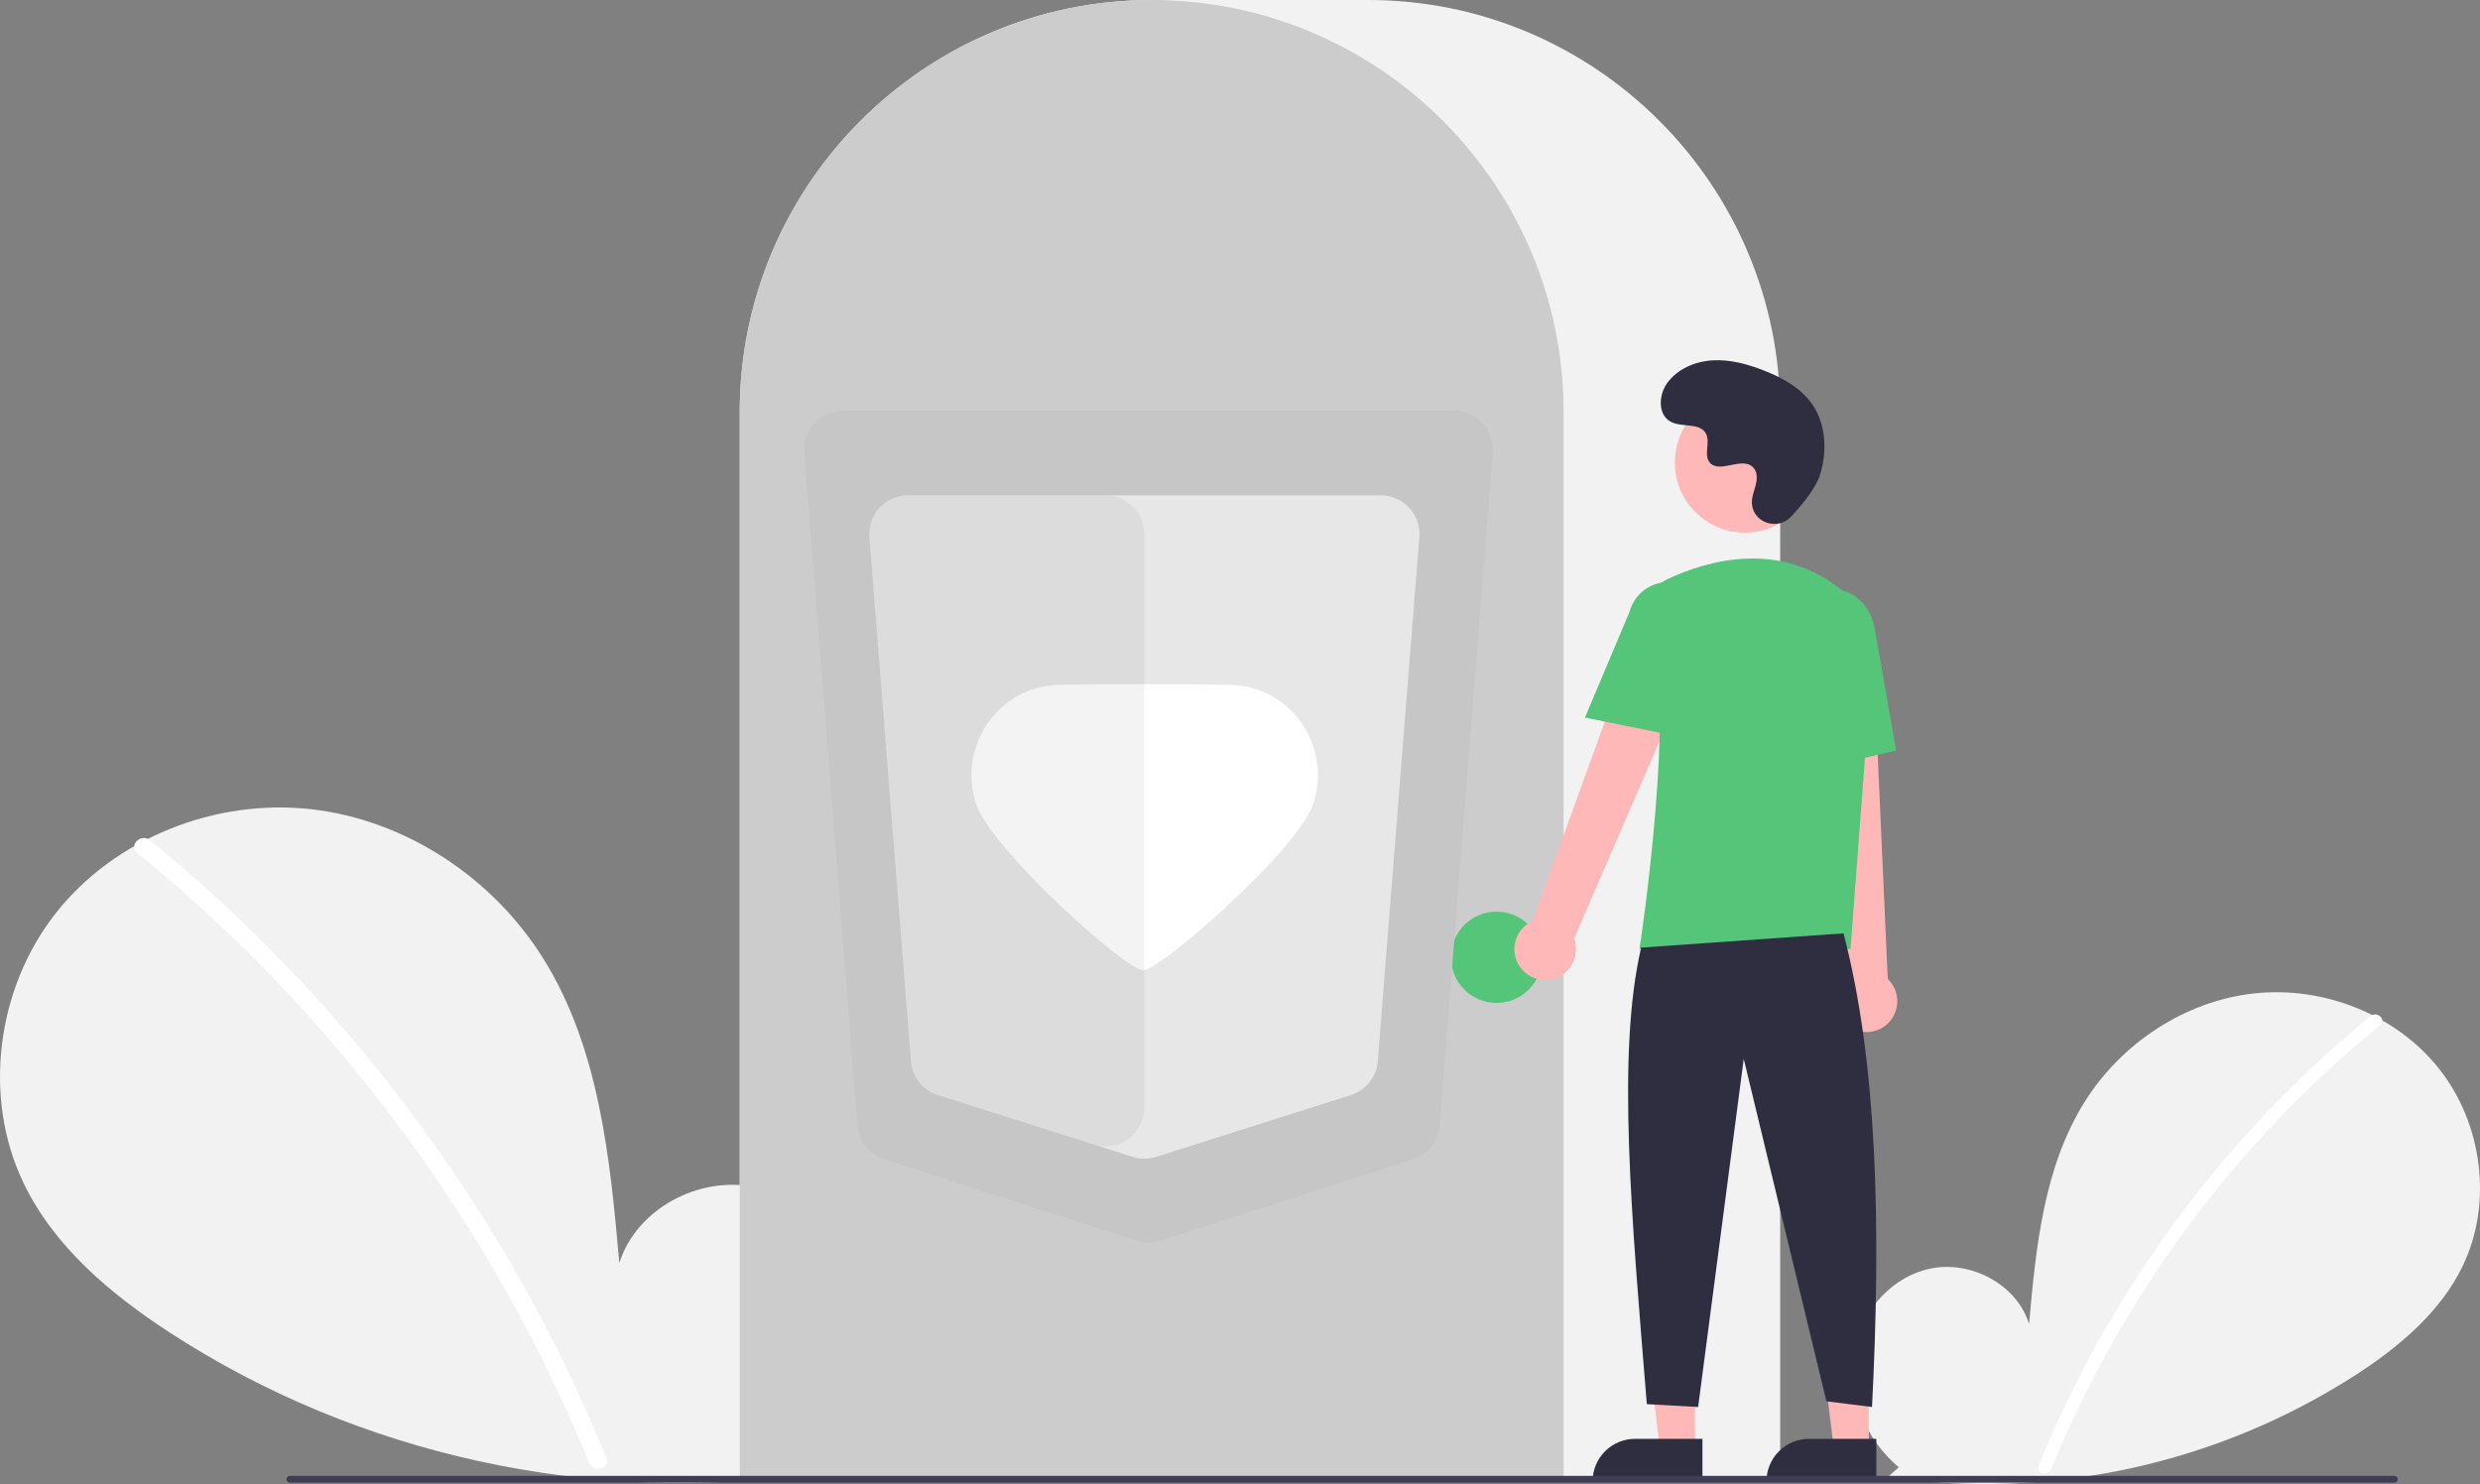 <svg width="640" height="383" viewBox="0 0 640 383" fill="none" xmlns="http://www.w3.org/2000/svg">
<rect x="0" y="0" width="640" height="383" fill="#808080" stroke="none"/>
<g clip-path="url(#clip0)">
<path d="M489.999 378.669C481.805 371.739 476.828 360.791 478.134 350.133C479.439 339.475 487.523 329.677 498.009 327.414C508.495 325.151 520.449 331.416 523.634 341.669C525.387 321.901 527.407 301.305 537.907 284.47C547.414 269.227 563.881 258.32 581.727 256.369C599.574 254.418 618.364 261.787 629.494 275.887C640.624 289.986 643.349 310.484 635.554 326.672C629.812 338.597 619.232 347.471 608.147 354.691C572.327 377.824 529.367 387.232 487.169 381.182L489.999 378.669Z" fill="#F2F2F2"/>
<path d="M611.846 262.196C597.12 274.202 583.611 287.629 571.514 302.284C552.582 325.141 537.261 350.767 526.087 378.27C525.269 380.277 528.524 381.15 529.333 379.166C547.616 334.467 576.804 295.07 614.226 264.578C615.906 263.209 613.512 260.837 611.846 262.196Z" fill="white"/>
<path d="M206.026 376.786C217.28 367.267 224.116 352.23 222.324 337.592C220.531 322.953 209.427 309.496 195.025 306.387C180.622 303.279 164.203 311.884 159.829 325.967C157.421 298.815 154.647 270.526 140.225 247.404C127.167 226.468 104.55 211.487 80.038 208.807C55.526 206.127 29.718 216.249 14.43 235.615C-0.857 254.981 -4.6 283.134 6.107 305.368C13.994 321.746 28.525 333.936 43.75 343.852C92.324 375.489 152.579 388.684 209.913 380.238" fill="#F2F2F2"/>
<path d="M38.67 216.81C58.895 233.3 77.45 251.743 94.066 271.871C110.684 291.979 125.315 313.653 137.752 336.589C144.704 349.455 150.949 362.691 156.46 376.238C157.583 378.994 153.112 380.194 152.001 377.468C142.241 353.585 130.166 330.716 115.949 309.19C101.801 287.742 85.608 267.718 67.597 249.4C57.41 239.044 46.661 229.257 35.401 220.082C33.093 218.201 36.381 214.944 38.67 216.81L38.67 216.81Z" fill="white"/>
<path d="M459.402 382.162H190.896V106.401C190.896 47.731 238.582 0 297.195 0H353.104C411.717 0 459.402 47.731 459.402 106.401V382.162Z" fill="#F2F2F2"/>
<path d="M403.494 382.162H190.897V106.401C190.838 83.92 197.95 62.008 211.197 43.853C211.685 43.187 212.172 42.529 212.675 41.879C219.082 33.467 226.707 26.059 235.298 19.899C235.784 19.545 236.271 19.198 236.765 18.851C243.954 13.871 251.73 9.801 259.917 6.731C260.403 6.547 260.898 6.362 261.393 6.185C268.798 3.54 276.473 1.728 284.278 0.783C284.761 0.717 285.258 0.665 285.755 0.613C293.361 -0.201 301.031 -0.201 308.637 0.613C309.133 0.665 309.629 0.717 310.119 0.784C317.922 1.729 325.595 3.54 332.997 6.185C333.492 6.362 333.987 6.547 334.475 6.732C342.561 9.762 350.246 13.772 357.358 18.672C357.852 19.012 358.347 19.359 358.834 19.706C363.649 23.147 368.173 26.98 372.357 31.167C375.713 34.525 378.84 38.105 381.718 41.881C382.219 42.53 382.706 43.187 383.193 43.852C396.441 62.007 403.553 83.92 403.494 106.401V382.162Z" fill="#CCCCCC"/>
<path d="M386.207 258.824C392.707 258.824 397.977 253.55 397.977 247.043C397.977 240.536 392.707 235.261 386.207 235.261C379.706 235.261 374.437 240.536 374.437 247.043C374.437 253.55 379.706 258.824 386.207 258.824Z" fill="#55C57A"/>
<path d="M437.406 373.902H428.387L424.096 339.082L437.408 339.083L437.406 373.902Z" fill="#FFB8B8"/>
<path d="M421.945 371.323H439.338V382.284H410.994C410.994 380.845 411.277 379.419 411.827 378.089C412.378 376.759 413.184 375.551 414.201 374.533C415.218 373.515 416.426 372.708 417.754 372.157C419.083 371.606 420.507 371.323 421.945 371.323Z" fill="#2F2E41"/>
<path d="M482.28 373.902H473.261L468.97 339.082L482.281 339.083L482.28 373.902Z" fill="#FFB8B8"/>
<path d="M466.819 371.323H484.212V382.284H455.867C455.867 380.845 456.151 379.419 456.701 378.089C457.251 376.759 458.058 375.551 459.075 374.533C460.092 373.515 461.299 372.708 462.628 372.157C463.957 371.606 465.381 371.323 466.819 371.323Z" fill="#2F2E41"/>
<path d="M392.164 249.377C391.515 248.42 391.084 247.332 390.9 246.191C390.717 245.049 390.786 243.881 391.102 242.768C391.418 241.656 391.974 240.627 392.731 239.753C393.488 238.879 394.427 238.182 395.482 237.711L426.14 153.13L441.226 161.37L406.221 242.199C406.894 244.026 406.875 246.036 406.167 247.849C405.458 249.663 404.11 251.153 402.377 252.038C400.645 252.922 398.648 253.14 396.765 252.65C394.883 252.159 393.246 250.995 392.164 249.377Z" fill="#FFB8B8"/>
<path d="M477.673 265.27C476.671 264.695 475.806 263.907 475.141 262.961C474.476 262.015 474.027 260.935 473.824 259.797C473.621 258.658 473.67 257.489 473.967 256.372C474.264 255.254 474.803 254.216 475.545 253.329L466.047 163.856L483.215 164.642L487.162 252.65C488.568 253.996 489.431 255.811 489.589 257.751C489.746 259.692 489.187 261.623 488.018 263.179C486.848 264.734 485.149 265.806 483.242 266.192C481.336 266.577 479.354 266.249 477.673 265.27Z" fill="#FFB8B8"/>
<path d="M450.285 137.463C460.263 137.463 468.353 129.366 468.353 119.378C468.353 109.389 460.263 101.292 450.285 101.292C440.306 101.292 432.217 109.389 432.217 119.378C432.217 129.366 440.306 137.463 450.285 137.463Z" fill="#FFB8B8"/>
<path d="M477.557 244.921H423.086L423.152 244.497C423.249 243.863 432.86 180.848 425.772 160.233C425.06 158.207 425.123 155.989 425.947 154.007C426.772 152.024 428.299 150.417 430.237 149.494H430.237C440.368 144.719 459.815 138.839 476.228 153.109C478.644 155.244 480.53 157.911 481.738 160.901C482.945 163.891 483.442 167.122 483.187 170.337L477.557 244.921Z" fill="#55C57A"/>
<path d="M433.548 190.161L409.025 185.181L420.52 157.914C421.208 155.273 422.914 153.013 425.264 151.63C427.615 150.247 430.417 149.853 433.057 150.535C435.697 151.217 437.959 152.92 439.347 155.269C440.735 157.618 441.135 160.423 440.46 163.067L433.548 190.161Z" fill="#55C57A"/>
<path d="M464.957 199.407L463.482 165.579C462.364 159.22 466.001 153.208 471.594 152.225C477.189 151.246 482.652 155.657 483.775 162.063L489.317 193.672L464.957 199.407Z" fill="#55C57A"/>
<path d="M475.745 240.871C484.51 274.284 485.466 316.766 483.102 363.104L471.331 361.631L449.998 273.27L438.228 363.104L424.987 362.368C421.031 313.747 417.179 272.007 423.515 244.553L475.745 240.871Z" fill="#2F2E41"/>
<path d="M462.19 133.355C458.819 136.948 452.559 135.019 452.12 130.109C452.086 129.728 452.088 129.345 452.128 128.964C452.354 126.789 453.61 124.814 453.309 122.518C453.241 121.947 453.028 121.402 452.691 120.936C450.005 117.336 443.7 122.546 441.165 119.287C439.611 117.289 441.438 114.142 440.245 111.908C438.671 108.96 434.008 110.415 431.083 108.8C427.83 107.004 428.025 102.007 430.166 98.968C432.778 95.262 437.358 93.284 441.88 92.999C446.402 92.714 450.894 93.938 455.116 95.584C459.913 97.456 464.67 100.042 467.622 104.264C471.212 109.399 471.557 116.302 469.762 122.306C468.67 125.958 464.942 130.42 462.19 133.355Z" fill="#2F2E41"/>
<path d="M617.918 382.635H74.805C74.573 382.635 74.351 382.542 74.187 382.378C74.023 382.213 73.931 381.991 73.931 381.759C73.931 381.527 74.023 381.304 74.187 381.14C74.351 380.975 74.573 380.883 74.805 380.882H617.918C618.149 380.883 618.372 380.975 618.535 381.14C618.699 381.304 618.791 381.527 618.791 381.759C618.791 381.991 618.699 382.213 618.535 382.378C618.372 382.542 618.149 382.635 617.918 382.635Z" fill="#3F3D56"/>
<path d="M349.793 148.292H244.598V149.764H349.793V148.292Z" fill="#CCCCCC"/>
<path d="M350.161 232.316H244.965V233.789H350.161V232.316Z" fill="#CCCCCC"/>
<path d="M279.172 79.157H277.701V303.005H279.172V79.157Z" fill="#CCCCCC"/>
<path d="M315.954 79.157H314.483V303.005H315.954V79.157Z" fill="#CCCCCC"/>
<path fill-rule="evenodd" clip-rule="evenodd" d="M375.276 105.981C381.109 105.981 385.705 110.954 385.244 116.77L371.496 290.46C371.176 294.499 368.451 297.945 364.596 299.188L299.462 320.192C297.467 320.836 295.32 320.836 293.324 320.192L228.191 299.188C224.335 297.945 221.611 294.499 221.291 290.46L207.543 116.77C207.082 110.954 211.677 105.981 217.511 105.981H375.276Z" fill="#C6C6C6"/>
<path fill-rule="evenodd" clip-rule="evenodd" d="M242.015 282.604C238.138 281.374 235.393 277.918 235.071 273.863L224.343 138.617C223.882 132.8 228.477 127.826 234.312 127.826H356.312C362.147 127.826 366.742 132.8 366.281 138.617L355.553 273.863C355.231 277.918 352.486 281.374 348.609 282.604L298.337 298.554C296.369 299.179 294.256 299.179 292.288 298.554L242.015 282.604Z" fill="#E6E7E6"/>
<path fill-rule="evenodd" clip-rule="evenodd" d="M340.122 198.516V198.836C340.123 198.73 340.123 198.622 340.122 198.516ZM317.003 172.782H316.802C316.775 172.782 316.747 172.782 316.719 172.782H317.086C317.058 172.782 317.031 172.782 317.003 172.782Z" fill="#C4C5C1"/>
<path fill-rule="evenodd" clip-rule="evenodd" d="M324.257 177.888C322.127 177.188 319.969 176.822 317.837 176.76C308.299 176.485 282.525 176.483 272.987 176.759C270.853 176.821 268.694 177.188 266.563 177.888C254.494 181.874 247.913 195.039 251.831 207.325C255.599 219.039 290.537 250.411 295.008 250.411C299.479 250.411 335.196 219.077 338.964 207.325C342.894 195.013 336.314 181.848 324.257 177.888Z" fill="white"/>
<path fill-rule="evenodd" clip-rule="evenodd" d="M295.289 285.85C295.289 292.614 288.712 297.427 282.265 295.382L241.992 282.604C238.115 281.374 235.369 277.918 235.048 273.863L224.32 138.617C223.859 132.8 228.454 127.826 234.289 127.826H285.289C290.812 127.826 295.289 132.303 295.289 137.826V285.85Z" fill="black" fill-opacity="0.05"/>
</g>
<defs>
<clipPath id="clip0">
<rect width="640" height="383" fill="white"/>
</clipPath>
</defs>
</svg>
